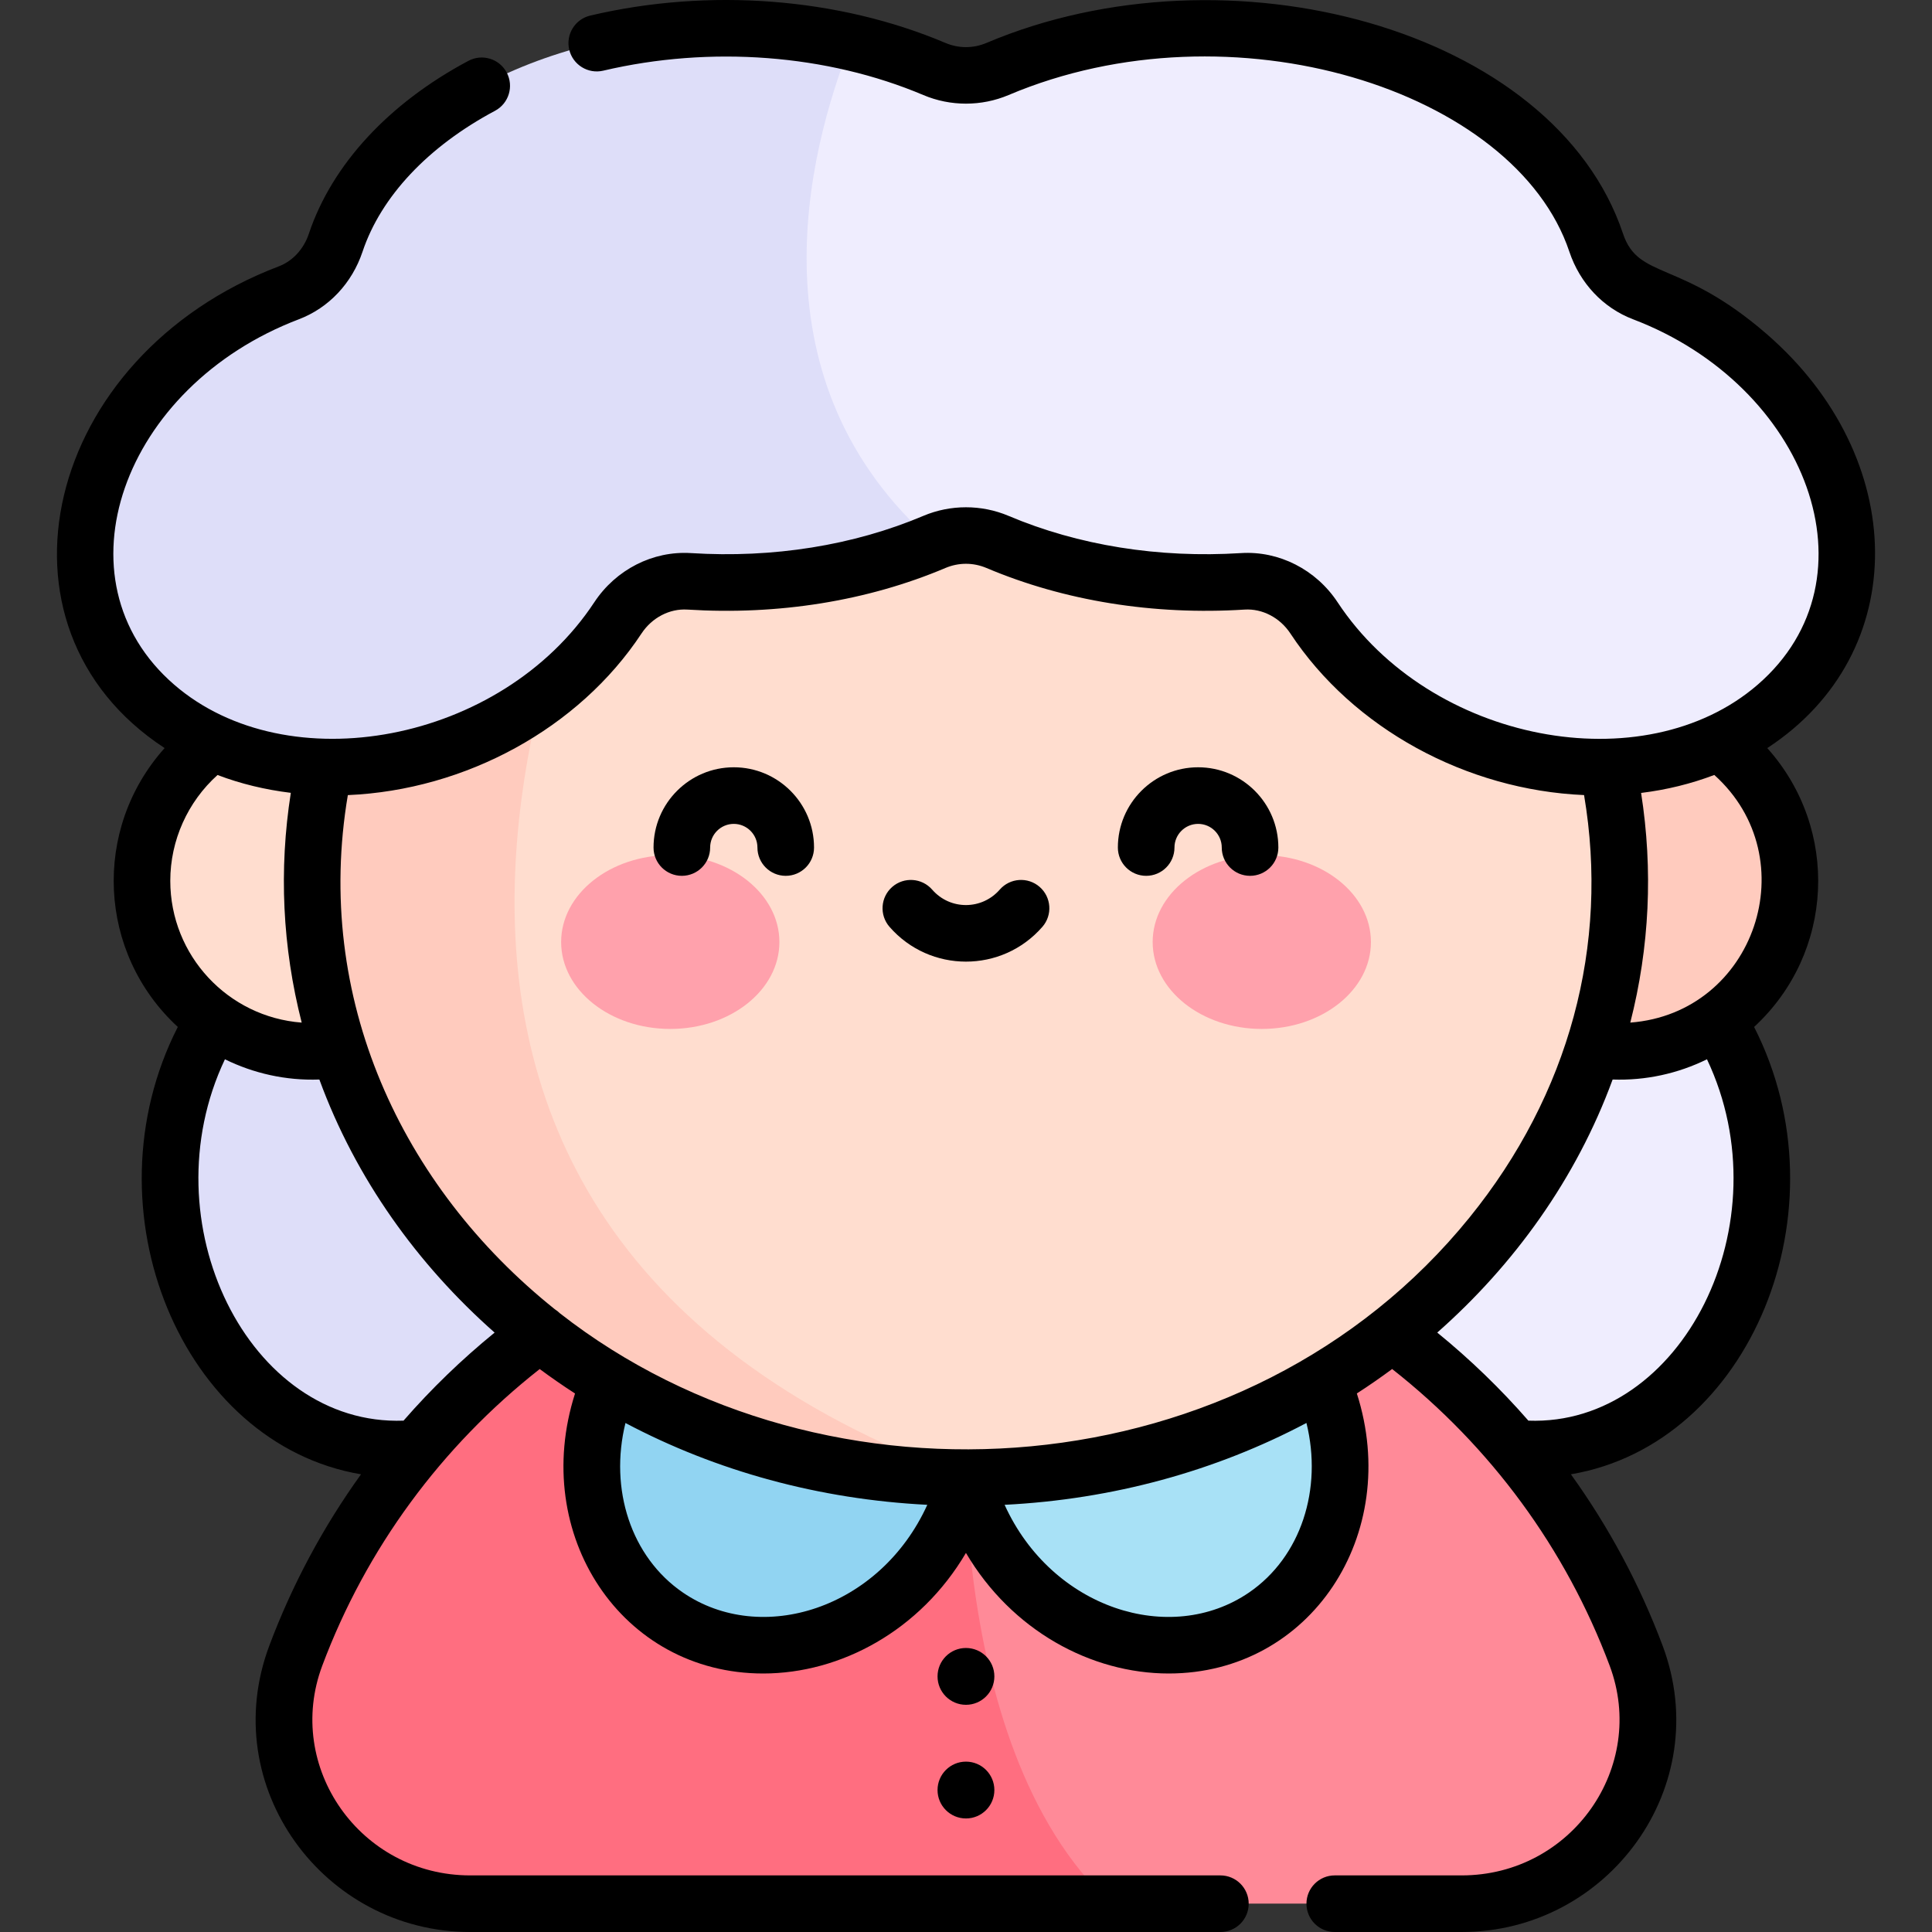 <svg id="Capa_1" enable-background="new 0 0 511.974 511.974" height="512" viewBox="0 0 511.974 511.974" width="512" xmlns="http://www.w3.org/2000/svg"><rect x="0" y="0" width="511.974" height="511.974" fill="#333333" stroke="none"/><g><ellipse cx="406.584" cy="312.457" fill="#efedfe" rx="60.235" ry="71.529"/><ellipse cx="105.408" cy="312.457" fill="#dedef9" rx="60.235" ry="71.529"/><circle cx="429.172" cy="233.398" fill="#ffcbbe" r="45.176"/><path d="m387.356 504.457h-92.97s-127.47-37.09-38.39-138.94c17.94-20.51 22.54-36.28 18.46-48.4 73.28 7.03 134.35 55.54 159.14 121.61 11.94 31.85-12.03 65.73-46.24 65.73z" fill="#ff8a98"/><path d="m294.386 504.457h-169.75c-34.21 0-58.18-33.88-46.23-65.73 18.83-50.21 58.62-90.28 108.81-109.71l68.78 36.5s-7.53 96.262 38.39 138.94z" fill="#ff6e80"/><path d="m335.246 428.187c-22.17 15.17-53.8 7.53-70.64-17.07-4.13-6.03-6.97-13.57-8.61-20.15v-25.45c2.76-10.61 8.91-20.04 18.26-26.43 22.17-15.18 53.79-7.54 70.64 17.06 16.84 24.61 12.52 56.86-9.65 72.04z" fill="#a8e1f6"/><path d="m176.746 428.187c22.17 15.17 53.8 7.53 70.64-17.07 4.13-6.03 6.97-13.57 8.61-20.15v-25.45c-2.76-10.61-8.91-20.04-18.26-26.43-22.17-15.18-53.79-7.54-70.64 17.06-16.84 24.61-12.52 56.86 9.65 72.04z" fill="#91d4f2"/><circle cx="82.819" cy="233.398" fill="#ffddcf" r="45.176"/><path d="m429.176 233.397c0 21.26-4.6 41.54-12.94 60.06-25.89 57.54-87.88 98.06-160.24 98.06 0 0-271.14-44.85-74.09-301.08 22.46-9.72 47.58-15.16 74.09-15.16 95.65 0 173.18 70.79 173.18 158.12z" fill="#ffddcf"/><path d="m255.996 391.517c-72.36 0-134.35-40.52-160.24-98.06-8.34-18.52-12.94-38.8-12.94-60.06 0-63.12 40.51-117.61 99.09-142.96-26.36 45.28-119.41 230.4 74.09 301.08z" fill="#ffcbbe"/><ellipse cx="177.619" cy="249.636" fill="#ffa1ac" rx="28.919" ry="23.03"/><ellipse cx="334.373" cy="249.636" fill="#ffa1ac" rx="28.92" ry="23.03"/><path d="m470.706 187.107c-33.804 29.228-95.57 17.325-122.48-23.38-4.17-6.34-11.3-10.17-18.87-9.69-22.061 1.383-44.881-1.935-65-10.44-5.35-2.27-11.37-2.27-16.72 0-.09.04-.18.08-.27.11-157.56-25.37-21.82-132.52-21.82-132.52 7.8 1.78 15.2 4.16 22.09 7.08 5.35 2.26 11.37 2.26 16.72 0 16.11-6.82 35.04-10.75 55.3-10.75 50.33 0 92.46 24.25 103.35 56.78 2.02 6.04 6.48 11.02 12.43 13.28 52.315 19.947 71.711 77.997 35.27 109.53z" fill="#efedfe"/><path d="m247.366 143.707c-20.205 8.485-42.948 11.696-64.73 10.33-7.57-.48-14.7 3.35-18.87 9.69-3.96 5.99-8.94 11.69-14.95 16.89-31.76 27.47-79.9 30.38-107.53 6.49-36.508-31.591-16.998-89.601 35.27-109.53 5.95-2.26 10.41-7.24 12.43-13.28 10.89-32.53 53.02-56.78 103.35-56.78 11.6 0 22.76 1.29 33.21 3.67-11.94 30.13-26.57 90.02 21.82 132.52z" fill="#dedef9"/></g><g><path d="m468.325 198.24c38.583-25.229 37.642-77.033-.24-109.798-22.866-19.779-33.884-14.246-37.986-26.508-18.269-54.577-104.877-77.575-168.684-50.56-3.51 1.485-7.373 1.485-10.881 0-28.361-12.009-62.666-14.65-94.112-7.249-4.032.949-6.531 4.987-5.583 9.019.95 4.033 4.994 6.531 9.019 5.583 28.418-6.688 59.335-4.333 84.829 6.461 7.174 3.037 15.402 3.037 22.576 0 59.164-25.049 134.254-1.386 148.611 41.507 2.8 8.367 8.951 14.896 16.876 17.913 46.1 17.545 65.539 68.716 33.024 96.839-30.127 26.057-86.777 15.355-111.306-21.836-5.725-8.682-15.541-13.679-25.604-13.044-21.807 1.377-43.109-2.034-61.602-9.864-7.174-3.037-15.402-3.037-22.576 0-18.492 7.829-39.79 11.241-61.602 9.864-10.08-.631-19.88 4.363-25.605 13.044-24.648 37.374-81.332 47.76-111.306 21.836-32.159-27.814-13.733-79.044 33.024-96.839 7.925-3.016 14.076-9.546 16.876-17.913 4.894-14.621 17.362-27.881 35.107-37.335 3.656-1.948 5.04-6.49 3.093-10.146-1.947-3.655-6.489-5.04-10.146-3.093-21.148 11.267-36.162 27.537-42.279 45.813-1.368 4.089-4.279 7.243-7.987 8.654-62.277 23.704-79.397 95.503-30.235 127.649-19.272 21.518-17.722 54.35 3.491 73.9-24.785 48.604 1.185 110.564 48.553 118.548-10.029 13.934-18.216 29.179-24.307 45.424-13.985 37.278 14.374 75.865 53.252 75.865h198.789c4.143 0 7.5-3.358 7.5-7.5s-3.357-7.5-7.5-7.5h-198.79c-29.135 0-49.291-28.718-39.207-55.597 11.617-30.981 31.484-58.035 57.614-78.585 3.052 2.255 6.169 4.423 9.362 6.48-11.947 37.35 12.305 74.199 49.852 74.199 20.595 0 41.663-11.421 53.74-31.954 12.103 20.571 33.182 31.954 53.739 31.954 37.545-.001 61.81-36.843 49.849-74.211 3.19-2.056 6.305-4.223 9.355-6.476 26.143 20.556 46.017 47.613 57.634 78.592 10.063 26.845-10.053 55.597-39.217 55.597h-33.626c-4.143 0-7.5 3.358-7.5 7.5s3.357 7.5 7.5 7.5h33.626c38.879 0 67.236-38.587 53.262-75.863-6.091-16.245-14.279-31.491-24.312-45.427 47.6-8.032 73.226-70.152 48.548-118.546 21.221-19.557 22.753-52.39 3.492-73.897zm-36.303 72.746c5.101-20.001 6.06-40.432 2.865-60.861 6.784-.829 13.294-2.439 19.4-4.763 24.579 22.077 10.825 63.103-22.265 65.624zm-262.02-103.118c2.772-4.203 7.447-6.627 12.138-6.332 24.122 1.522 47.77-2.289 68.395-11.021 3.51-1.485 7.373-1.485 10.881 0 20.622 8.732 44.27 12.544 68.395 11.021 4.693-.296 9.365 2.128 12.138 6.332 16.599 25.171 46.621 41.486 77.825 42.825 6.732 39.775-3.929 79.311-30.354 111.936-58.863 72.673-170.556 80.57-241.093 25.35-.396-.391-.825-.732-1.283-1.019-40.794-32.607-63.936-82.635-54.866-136.259 31.192-1.342 61.236-17.679 77.824-42.833zm-124.877 65.545c0-10.728 4.623-20.936 12.522-28.039 6.107 2.326 12.635 3.898 19.419 4.727-3.194 20.42-2.228 40.86 2.884 60.887-19.508-1.473-34.825-17.761-34.825-37.575zm61.812 143.055c-41.079 1.503-67.78-52.637-47.332-95.761 7.568 3.721 16.112 5.681 25.027 5.364 9.629 26.278 26.061 49.066 46.441 67.063-8.742 7.12-16.81 14.926-24.136 23.334zm74.025 45.547c-13.764-9.423-19.538-27.4-15.218-44.924 24.088 12.748 51.322 20.236 79.989 21.679-12.538 27.585-43.987 37.468-64.771 23.245zm150.027-.001c-20.838 14.26-52.271 4.262-64.773-23.244 28.658-1.445 55.891-8.936 79.986-21.692 4.326 17.529-1.447 35.511-15.213 44.936zm74.027-45.546c-7.329-8.41-15.401-16.217-24.147-23.341 20.347-17.96 36.822-40.729 46.472-67.056 8.731.306 17.28-1.567 25.003-5.365 20.584 43.411-6.612 97.257-47.328 95.762z"/><path d="m180.687 232.092c4.143 0 7.5-3.358 7.5-7.5 0-3.455 2.811-6.265 6.265-6.265s6.265 2.81 6.265 6.265c0 4.142 3.357 7.5 7.5 7.5s7.5-3.358 7.5-7.5c0-11.726-9.539-21.265-21.265-21.265-11.725 0-21.265 9.539-21.265 21.265 0 4.142 3.358 7.5 7.5 7.5z"/><path d="m303.732 232.092c4.143 0 7.5-3.358 7.5-7.5 0-3.455 2.811-6.265 6.265-6.265s6.265 2.81 6.265 6.265c0 4.142 3.357 7.5 7.5 7.5s7.5-3.358 7.5-7.5c0-11.726-9.539-21.265-21.265-21.265s-21.265 9.539-21.265 21.265c0 4.142 3.358 7.5 7.5 7.5z"/><path d="m276.23 245.608c2.722-3.123 2.395-7.86-.727-10.582s-7.86-2.396-10.582.726c-4.699 5.393-13.102 5.499-17.895 0-2.723-3.123-7.46-3.447-10.582-.726-3.123 2.722-3.447 7.459-.727 10.582 10.701 12.275 29.783 12.311 40.513 0z"/><circle cx="255.975" cy="474.356" r="7.529"/><circle cx="255.975" cy="444.239" r="7.529"/></g></svg>
